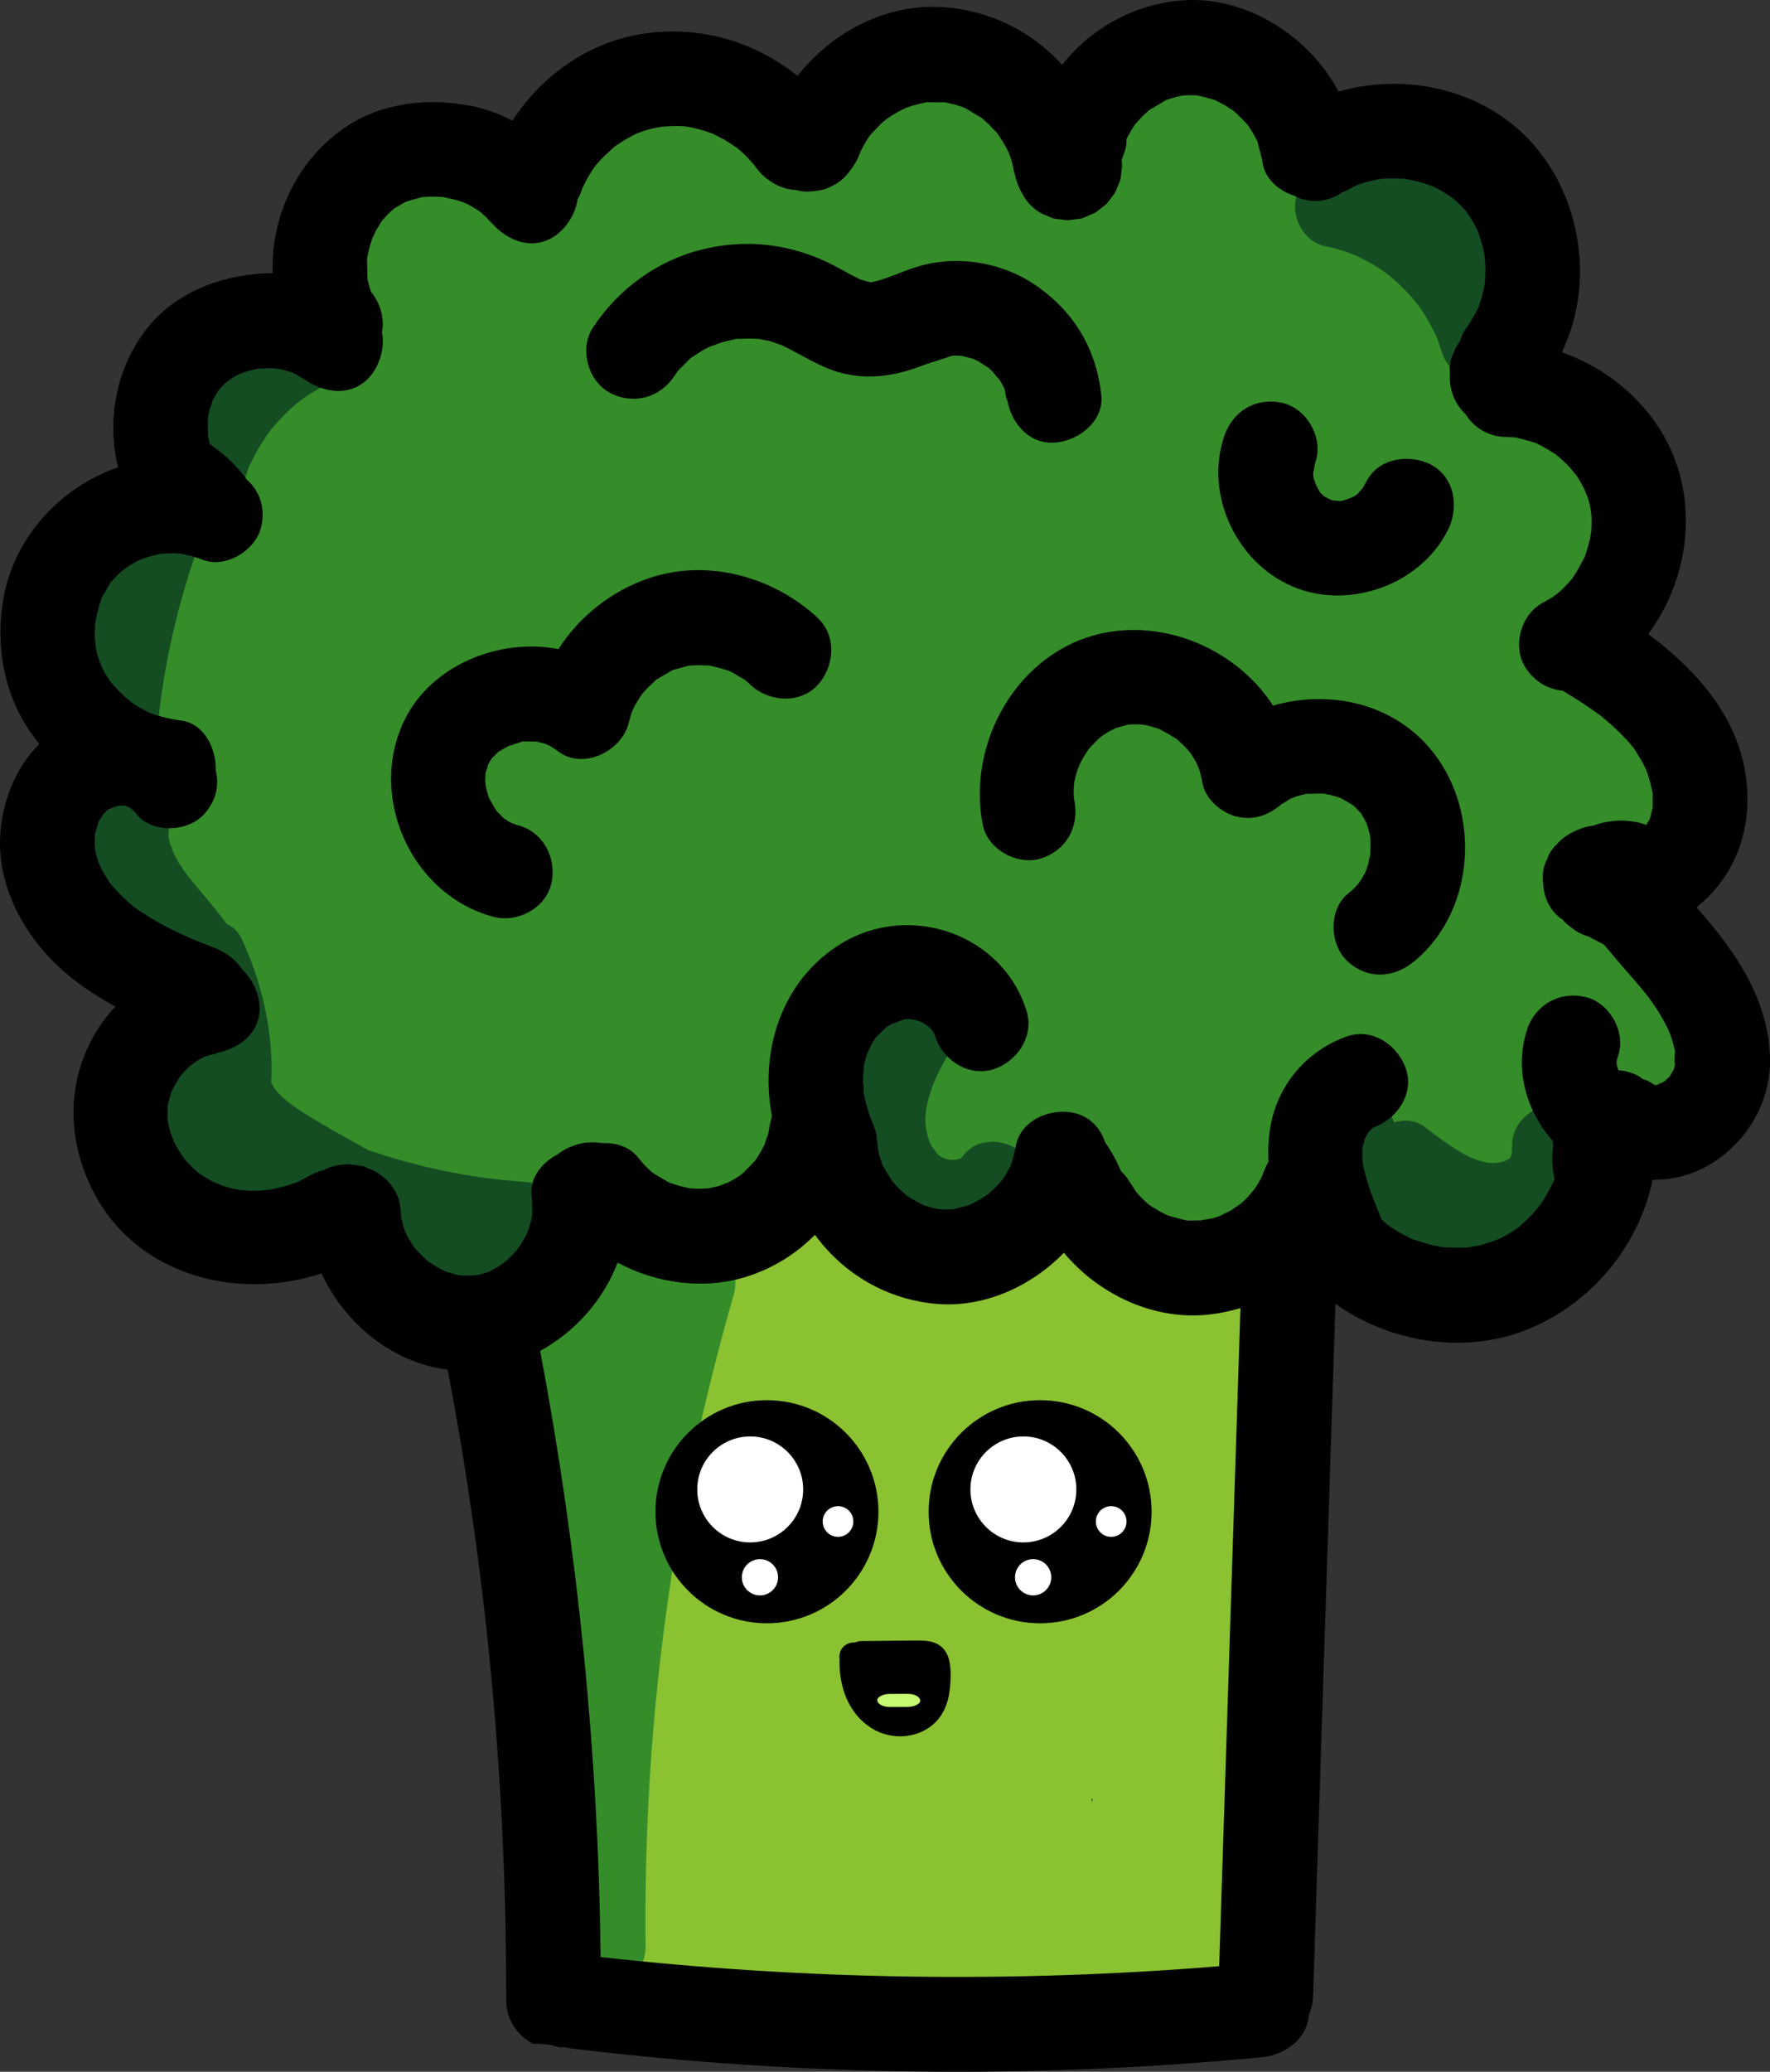 <?xml version="1.0" encoding="UTF-8"?>
<svg id="Layer_2" data-name="Layer 2" xmlns="http://www.w3.org/2000/svg" viewBox="0 0 634.99 742.86">
  <rect x="0" y="0" width="634.99" height="742.86" fill="#333333" stroke="none"/>
  <defs>
    <style>
      .cls-1 {
        fill: #c6fa72;
      }

      .cls-1, .cls-2, .cls-3, .cls-4, .cls-5 {
        stroke-width: 0px;
      }

      .cls-2 {
        fill: #358d29;
      }

      .cls-6 {
        stroke: #000;
      }

      .cls-6, .cls-3 {
        fill: #000;
      }

      .cls-6, .cls-7 {
        stroke-miterlimit: 10;
      }

      .cls-4 {
        fill: #8bc231;
      }

      .cls-5 {
        fill: #144d22;
      }

      .cls-7 {
        fill: #fff;
        stroke: #fff;
      }
    </style>
  </defs>
  <g id="Layer_3" data-name="Layer 3">
    <path class="cls-4" d="M456.27,532.57c.7-14.96-.67-30.02-6.76-43.78,1.8-2.74,2.93-5.69,2.93-9.26,0-4.17-1.85-9.15-4.98-12.02-4.95-4.54-13.31-6.46-19.59-3.45-12.35-7.62-27.48-11.09-42.39-12.65l-.95-3.65c-.75-2.86-4.95-3.49-6.4-.84-.66,1.21-1.32,2.42-1.98,3.63-.02.03-.03.07-.04.1-1.09-.06-2.17-.12-3.24-.17-19.43-.85-38.92-1.71-58.41-2.36-6.01-1.83-12.36-2.62-18.82-2.81-.04-.57-.07-1.13-.11-1.7-.09-1.42-.81-2.63-2.15-3.2-1.18-.5-2.95-.35-3.82.72-.68.84-1.36,1.68-2.03,2.52-.41.51-.71,1.11-.87,1.74-6.15.26-12.3.89-18.25,1.52-.71.08-1.43.15-2.14.22-8.37.11-16.99.78-25.27,2.6-4.12.49-8.23,1.05-12.31,1.73-12.24,2.05-24.02,7.73-30.92,18.42-4.64,7.19-6.11,15.77-5.12,24.12-.86,4.01-1.17,8.17-.8,12.44.22,2.52.91,5,2,7.28-.06.73-.07,1.47,0,2.23,2.24,27.17,4.48,54.35,6.71,81.52,1.11,13.42,2.21,26.85,3.32,40.27.95,11.52,1.81,23.2,4.56,34.46.32,1.32.68,2.62,1.07,3.92-.74.85-1.39,1.79-1.93,2.85-.72,1.39-1.45,2.79-2.17,4.18-3.38,6.49-3.05,15.36,2.66,20.6,5.95,5.46,13.08,5.79,20.22,2.81,7.33,6.42,16.41,10.9,27.15,12.62,13.28,2.12,26.81,1.71,40.21,1.34,12.82-.36,25.64-1.14,38.41-2.33,23.98-2.23,47.84-5.82,71.42-10.75,10.1,3.4,20.77,5.13,31.39,5.11,8.89-.02,17.41-7.8,17-17-.3-6.75-4.2-12.76-10.02-15.47,2.8-32.66,5.6-65.33,8.4-97.99,1.41-16.48,3.29-32.99,4.06-49.52ZM391.93,646.1c-.15-.34-.31-.68-.48-1,.17-.07.33-.14.5-.21,0,.4-.01.81-.02,1.21Z"/>
    <path class="cls-2" d="M251.36,443.27c-6.7-1.53-13.47.7-17.62,5.65-5.28-3.59-12.28-4.5-18.07-.82-12.54,7.96-17.43,20.14-20.01,33.34-1.42.12-2.76.89-3.51,2.11-.66,1.06-.9,2.47-.55,3.68.22.75.57,1.35,1.08,1.94.23.26.52.47.8.69.25.2.49.37.75.52-.4,2.95-.74,5.92-1.09,8.87-2.52,21.35-5.04,42.7-7.57,64.05-1.05,8.86,8.57,17.38,17,17,.7-.03,1.37-.1,2.03-.19-5.05,38.99-7.4,78.33-6.99,117.62.09,8.89,7.75,17.41,17,17,9.13-.41,17.1-7.47,17-17-.84-80.35,9.45-156.3,31.62-233.54,2.45-8.54-2.99-18.89-11.87-20.91Z"/>
    <path class="cls-2" d="M615.2,356.15c-2.11-7.54-5.93-14.08-11.44-19.64-.75-.75-1.51-1.51-2.26-2.26-4.03-4.34-8.8-7.41-14.32-9.2-.56-.29-1.12-.56-1.68-.82l-.12-.86c5.96-5.71,10.41-13.06,12.54-20.77,3.97-14.42.33-33.17-11.44-43.3-9.89-8.51-20.5-15.86-31.43-22.75.04-.15.1-.29.14-.44.16-1.18.33-2.35.49-3.53,1.82-1.12,3.54-2.41,5.16-3.89,4.84-3.14,8.66-7.3,11.46-12.49,3.25-5.11,5.01-10.62,5.28-16.55,1.32-5.91,1.06-11.83-.79-17.74-1.5-3.54-2.99-7.09-4.49-10.63-3.96-6.69-9.28-12.01-15.96-15.96-3.54-1.5-7.09-2.99-10.63-4.49-5.34-1.43-10.68-1.87-16.02-1.37.62-2.6,1.25-5.19,1.82-7.78,1.99-8.95,3.88-17.92,6.62-26.68,6.94-22.22-8.2-49.53-31.08-54.74-13.71-3.12-27.07-.36-37.43,6.95-.85-2.72-1.71-5.44-2.56-8.15-5.67-18.05-23.03-33.56-42.91-32.67-7.9.35-15.47,2.38-22.46,6.08-8.45,4.47-13.79,11.94-17.7,20.18.42-1.01.85-2.01,1.27-3.02-.76,1.79-1.62,3.5-2.58,5.16-.13.13-.25.27-.38.4-.51.31-1.03.62-1.55.92-.65.19-1.29.38-1.94.55-.19,0-.37.01-.56.01-4.78-2.71-9.28-5.91-13.86-8.97-8.5-5.67-17.83-10.57-27.71-13.32-17.2-4.8-33.65-2.19-49.57,5.09-5.62,2.57-10.6,6.25-15.41,10.15-.09-.03-.19-.06-.28-.09-7.13-2.22-13.7-3.14-21.32-3.99-16.91-1.9-35,4.11-47.33,15.89-5.77,5.51-10.23,12.26-13.22,19.62-2.8-2.94-5.97-5.51-9.42-7.53-9.54-5.58-23.6-7.95-34.29-4.49-22.71,7.35-38,30.78-31.08,54.74.09.32.17.64.26.97,0,.08,0,.16,0,.24-.02.06-.03.12-.05.18-.11.03-.21.06-.32.09-1.56,0-3.13-.06-4.72-.21-13.61-1.29-27.06,7.32-34.95,17.54-8.69,11.25-11.56,24.88-7.97,38.79l2.52,9.74c-2.67.26-5.32.73-7.95,1.47-12.19,3.41-21.75,12.32-25.71,24.36-6.89,20.9,4.91,39.38,18.96,53.76.35,1.07.72,2.13,1.1,3.18-.92.34-1.84.76-2.72,1.3-.5.3-.99.62-1.47.95-3.3-.29-6.73.38-9.96,2.13-10.52,5.72-16.78,17.74-15.18,29.59,1.29,9.59,7.01,17.62,15.19,22.16,7.57,9.93,19.98,16.27,32.6,15.17,2.62-.23,5.18-.98,7.49-2.15,1.55,3.01,3.46,5.94,5.64,8.61-2.98,1.82-5.76,3.98-8.32,6.53-2.59,2.31-5.18,4.62-7.77,6.93-4.34,4.03-7.41,8.8-9.2,14.32-2.79,5.3-4.06,11.02-3.83,17.14-.23,6.13,1.05,11.84,3.83,17.14,1.79,5.52,4.86,10.29,9.2,14.32l9.01,6.96c6.94,4.03,14.43,6.05,22.46,6.08,3.94-.53,7.89-1.06,11.83-1.59,3.21-.9,6.22-2.13,9.07-3.64,2.1,3.72,4.61,7.09,7.26,9.74,7.72,7.72,20.38,13.53,31.47,13.03,11.51-.52,23.45-4.3,31.47-13.03,7.52-8.19,11.33-17.22,12.68-27.97.13.02.26.03.39.05.85,0,1.69-.04,2.53-.09,5.49,5.42,12.45,9.79,19.43,11.38,23.85,5.43,47.72-7.17,54.74-31.08.47-1.6.86-3.21,1.18-4.81.41.75.83,1.51,1.27,2.25,1.85,3.12,4.15,6.04,6.78,8.67.26,2.01.68,3.96,1.27,5.81,3.48,10.77,10.16,21.16,20.45,26.59.39.21.79.4,1.19.6,6.11,4.42,12.88,7.21,20.68,8.26,9.49,1.27,20.09.06,28.37-5.28,5.34-3.44,10.63-8.03,14.56-13.44.96.34,1.93.65,2.93.93,11.15,4.3,22.29,8.61,33.44,12.91,10.14,3.92,25.27.79,34.29-4.49,5.7-3.33,11.23-8.65,15.2-14.72.18,1.35.36,2.71.55,4.06,2.11,7.54,5.93,14.08,11.44,19.64,6.34,6.07,13.69,10.75,22.25,13.05,8.51,2.28,13.04,2.13,20.83,1.08,7.68-1.03,11.99-1.85,19.49-6.24,8.19-4.79,12.99-10.31,18.16-18.1,3.25-5.11,5.01-10.62,5.28-16.55.47-2.1.72-4.19.78-6.29,2.63.52,5.34.75,8.13.64,6.13.23,11.84-1.05,17.14-3.83,5.52-1.79,10.29-4.86,14.32-9.2,2.32-3,4.64-6,6.96-9.01,4.03-6.94,6.05-14.43,6.08-22.46l-1.59-11.83ZM236.11,227.2c-6.53,4.58-13.4,8.59-20.6,12.01-4.88,1.8-9.85,3.32-14.89,4.56.31-.27.62-.54.93-.8,7.18-5.18,14.63-9.99,21.99-14.9,8.26-5.52,16.48-11.1,25.35-15.55.96-.33,1.93-.65,2.9-.95-4.8,5.63-10.04,10.84-15.68,15.62Z"/>
    <path class="cls-5" d="M366.73,413.6c-5.2-5.2-15.41-6-20.51,0-.42.54-.89,1.05-1.38,1.53-.14.09-.3.19-.49.31,0,0-.01,0-.02.01-.09,0-.49.12-1.22.37-.09.02-.16.03-.25.05-.56.03-1.11.04-1.67.02-.23-.01-.4-.02-.51-.02-.49-.11-.97-.23-1.45-.37-.2-.04-.36-.07-.5-.09.19,0,.12-.11-.86-.47-.48-.32-.8-.52-.97-.62-.35-.33-.7-.67-1.03-1.02.55.51-1.39-1.95-1.54-2.17-.53-1.1-.75-1.49-.68-1.21-.17-.46-.34-.91-.48-1.38-1.77-5.63-1.51-9.74.32-15.94,2.01-6.81,5.71-13,9.83-19.62,4.14-6.65,1.42-15.96-5.2-19.84-6.94-4.06-15.69-1.47-19.84,5.2-12.44,20-21.45,44.37-9.34,66.79,10.89,20.16,41.78,27.85,57.8,8.99,5.07-5.96,5.85-14.65,0-20.51Z"/>
    <path class="cls-5" d="M204.68,428.21c-3.76-3.76-8.44-4.75-12.91-3.76-1.25-.38-2.56-.63-3.91-.72-18.97-1.24-37.63-5.17-55.89-11.39-8.75-5.01-17.82-9.72-26.15-15.38-2.35-1.59-5.43-4.2-6.8-6.01-.64-.84-1.17-1.79-1.7-2.71,0-.09.02-.18.02-.27.75-17.9-3.19-35.12-10.62-51.34-1.14-2.49-3.15-4.31-5.54-5.48-3.41-4.75-7.26-9.22-11.05-13.72-2.92-3.46-5.79-7.08-8.12-12.14.26.47-.97-2.76-.97-2.75-.23-.79-.44-1.61-.6-2.42.1.19.05-1.28,0-2.2.16-.25.63-2.65.7-2.88,2.39-7.45-2.8-15.82-10.13-17.84-.08-.02-.16-.03-.24-.05,3.1-2.69,5.01-6.73,5.34-11.14,1.81-24.64,7.34-49.2,15.95-72.75.6-1.65.76-3.36.6-5.03,6.13-.26,12.19-4.37,13.6-10.59.6-2.64,1.3-5.24,2.19-7.8.33-.94.67-1.89,1.04-2.81.06-.04,1.24-2.54,1.24-2.54,1.11-2.19,2.34-4.33,3.67-6.39.7-1.09,1.44-2.15,2.2-3.2.24-.3.97-1.25,1.24-1.56,7.18-8.48,13.04-12.77,23.48-17.3,7.19-3.12,8.82-13.66,5.2-19.84-4.34-7.42-12.62-8.33-19.84-5.2-24.14,10.47-42.57,33.37-48.38,58.95-.38,1.66-.46,3.34-.31,4.98-6.37.04-11.65,4.49-13.89,10.64-9.46,25.9-14.97,52.97-16.99,80.46-.48,6.59,4.88,12.35,11.02,14.01-2.25,1.85-4.01,4.37-4.95,7.31-4.52,14.08.4,29.09,8.68,40.75,3.99,5.61,8.59,10.71,12.96,16.01,2.27,2.75,6.48,8.77,7.31,11.73,1.34,4.76,1.1,9.81.25,14.96-5.51,1.75-10.16,6.45-10.42,13.45-.51,13.78,3.49,26.84,10.84,38.13,1.6,2.86,3.59,5.54,5.99,7.97,5.08,5.15,13.56,5.48,19.17,1.16,7.33,3.66,15.35,6.12,23.72,7.15,2.12.26,4.15-.18,5.99-1.08.07.04.14.08.2.12.84.48,1.68.87,2.51,1.17.52.24,1.04.46,1.59.66,3.01,1.06,6.04,2.05,9.09,2.98-.35,5.39,2.09,11.04,7.05,13.58,22.08,11.28,47.42,8.09,66.55-7.36,6.1-4.92,5.12-15.38,0-20.51Z"/>
    <path class="cls-5" d="M505.29,48.35c-7.1-3.5-15.56-1.9-19.84,5.2-.79,1.31-1.57,2.62-2.36,3.92-.5.84-.9,1.71-1.21,2.61-7.32-1.11-14.75,2.81-16.8,10.3-1.99,7.24,2.44,16.17,10.13,17.84,2.85.62,5.65,1.36,8.41,2.33.04.01,2.72,1.1,2.59,1.01,1.1.51,2.18,1.04,3.25,1.61,5.72,3.03,7.96,4.63,11.87,8.22,1.97,1.81,3.83,3.72,5.58,5.73,0,.01,1.92,2.44,1.74,2.13.73,1.01,1.43,2.03,2.1,3.07,1.58,2.46,2.92,5.02,4.24,7.62.13.29.27.58.4.87.04.1.08.2.13.34.6,1.59,1.14,3.2,1.63,4.82,2.1,6.86,8.72,11.47,15.91,10.39,7.67-1.15,11.68-6.86,12.57-14.24,3.57-29.57-13.74-60.65-40.35-73.77Z"/>
    <path class="cls-5" d="M556.93,396.43c-7.73,0-14.67,6.64-14.5,14.5.03,1.3-.07,2.57-.31,3.82-.21.22-.42.45-.65.66-.14.09-.29.19-.47.31-.47.24-.79.41-.99.52-.65.21-1.31.4-1.98.56-.25.05-.45.09-.63.12-.85.05-1.71.07-2.56.05-.79-.06-1.23-.09-1.37-.08-.6-.12-1.2-.26-1.79-.42-3.48-.92-6.13-2.33-9.94-4.74-3.75-2.37-7.27-5.08-10.79-7.77-3.09-2.37-7.12-2.62-10.84-1.51-1.38-4.35-4.48-7.99-9.51-9.13-6.94-1.58-16.58,2.11-17.84,10.13-1.59,10.17.51,19.12,7.13,27.1,3.63,4.38,8.36,7.46,13.59,9.23,9.97,11.99,25.52,18.54,41.81,15.87,20.92-3.43,36.57-23.83,36.13-44.69-.17-7.83-6.55-14.5-14.5-14.5Z"/>
    <circle class="cls-6" cx="275.14" cy="542.05" r="39.5"/>
    <circle class="cls-7" cx="269.14" cy="534.05" r="18.5"/>
    <circle class="cls-7" cx="272.64" cy="565.55" r="6"/>
    <circle class="cls-7" cx="300.64" cy="545.55" r="5"/>
    <circle class="cls-6" cx="373.14" cy="542.05" r="39.5"/>
    <circle class="cls-7" cx="367.14" cy="534.05" r="18.5"/>
    <circle class="cls-7" cx="370.64" cy="565.55" r="6"/>
    <circle class="cls-7" cx="398.64" cy="545.55" r="5"/>
    <path class="cls-3" d="M339.39,592.49c-2.51-4.21-6.89-4.31-11.24-4.26-6.31.06-12.63.13-18.94.19-.95,0-1.79.2-2.5.53-.12-.01-.25-.02-.37-.02-1.42-.02-2.7.53-3.73,1.48-.99.93-1.5,2.4-1.47,3.73,0,.27.04.55.09.83-.03.24-.06.48-.06.73-.05,9.37,3.23,18.73,11.46,23.93,7.36,4.65,17.56,3.85,23.53-2.7,2.88-3.16,4.16-7.24,4.6-11.42.4-3.84.71-9.57-1.35-13.02Z"/>
    <path class="cls-1" d="M325.67,607.35c-2.16,0-4.32.01-6.48.02-2.33,0-4.57,1.07-4.46,2.34.11,1.26,1.96,2.35,4.46,2.34,2.16,0,4.32-.01,6.48-.02,2.33,0,4.57-1.07,4.46-2.34-.11-1.26-1.96-2.35-4.46-2.34Z"/>
  </g>
  <g id="Layer_1-2" data-name="Layer 1">
    <g>
      <path class="cls-3" d="M46.88,289.63s.07.08.11.13c.02,0,.03.01.05.02-.04-.04-.08-.09-.12-.13-.01,0-.02,0-.03-.01Z"/>
      <g>
        <path class="cls-3" d="M76.34,162.56s-.02-.03-.03-.05c0,0,0,0,0,0,0,.02.02.03.03.05Z"/>
        <path class="cls-3" d="M86.49,133.86c1.62-.48.87-.32,0,0h0Z"/>
        <path class="cls-3" d="M78.85,139.45c.7-.72.43-.48,0,0h0Z"/>
        <g>
          <path class="cls-3" d="M213.86,59.05c.26-.29.4-.46.46-.53-.13.15-.27.31-.41.46-.02.02-.04.05-.06.07Z"/>
          <g>
            <g>
              <path class="cls-3" d="M359.58,422.96s-.05.08-.08.12c0,0,0,0,0,0,.02-.04.05-.08.07-.11Z"/>
              <path class="cls-3" d="M362.71,417.58c-.07.12-.12.23-.18.34.06-.1.11-.21.17-.31,0,0,0-.02,0-.03Z"/>
              <path class="cls-3" d="M324.95,428.43s-.01-.01-.02-.02c0,0,.01.01.02.02,0,0,0,0,0,0Z"/>
              <path class="cls-3" d="M330.55,431.75c-1.42-.84-.81-.43,0,0h0Z"/>
              <g>
                <path class="cls-3" d="M488.76,411.74s0,.02,0,.03c.03-.1.05-.2.07-.29-.02.09-.04.18-.07.26Z"/>
                <path class="cls-3" d="M634.93,377.79c-.87-16.67-8.85-30.98-18.99-43.78-2.35-2.96-4.81-5.83-7.29-8.67,11.49-9.21,17.96-22.59,18.24-37.61.49-26.24-15.86-45.69-35.6-60.38,11.45-15.36,16.23-35.59,11.99-54.62-4.88-21.92-22.22-39.17-42.98-46.43,11.85-24.34,7.2-55.63-11.17-75.59-17.24-18.73-44.97-24.84-68.92-17.86C469.66,12.81,446.89-1.5,424.31.13c-17.48,1.26-32.95,10.09-43.29,23.13-10.01-11.09-23.82-18.61-39.9-20.46-21.55-2.47-42.06,7.97-55.04,24.44-15.36-12.43-35.16-18.25-55.55-15.1-19.54,3.01-36.16,15-46.73,31.14-4.81-2.57-10.03-4.45-15.62-5.46-14.77-2.69-30.64-1.06-43.48,7.29-17.96,11.68-27.57,32.32-26.88,52.88-1.82-.04-3.67.02-5.52.19-14.32,1.29-28.65,6.84-38.23,17.99-12.11,14.11-16.06,33.78-11.72,51.39-20.32,7.02-37.05,24.56-41.04,46.65-3.18,17.6.16,35.84,11.05,50.27.58.77,1.18,1.52,1.79,2.27C5.25,275.47.44,288.24.03,300.71c-.57,17.15,8.17,33.62,20.32,45.26,6.34,6.07,13.49,10.86,21.07,14.93-3.14,3.31-5.91,7.07-8.21,11.29-9.3,17.02-8.78,36.27-.5,53.54,15,31.29,51.83,41.05,82.64,30.87,8.36,18,25.38,32.02,45.25,34.51,14.17,74.43,21.13,149.35,20.98,226.35-.01,6.38,4.04,12.55,9.71,15.39.56-.03,1.11-.04,1.64-.04,2.66,0,5.39.5,8.07,1.37.37-.07.74-.12,1.11-.21,1.01.25,2.04.44,3.12.57,82.06,9.91,165.06,10.96,247.35,3.12,8.29-.79,16.39-6.46,16.98-15.26.9-2.04,1.43-4.3,1.51-6.73l6.45-199.7c.52-16.16,1.04-32.32,1.57-48.48,19.37,13.84,45.96,18.18,68.19,9.48,23.21-9.09,40.62-29.88,45.62-53.97,7.81.17,15.73-2.19,22.27-6.55,12.92-8.62,20.61-23.04,19.79-38.68ZM438.87,659.05c-.5,15.32-.99,30.64-1.49,45.96-73.88,6.05-148.24,4.94-221.91-3.29-.81-72.9-8.16-145.7-21.68-217.34,12.58-6.92,22.74-18.31,27.77-31.67,14.08,7.63,31.37,9.83,46.44,5.01,9.53-3.05,17.75-8.26,24.37-14.97,10.11,13.91,25.93,23.42,44.09,24.8,16.7,1.28,33.44-6.25,45.22-18.37,12.57,15.1,32.57,24.44,52.28,22.14,3.81-.44,7.5-1.22,11.05-2.28-2.05,63.33-4.09,126.67-6.14,190ZM600.97,381.35c-.16.71-.34,1.4-.49,2.11-.01.05-.02.09-.03.13-.48.64-.89,1.45-1.29,2.19-.1.1-.2.2-.32.32-.56.53-1.13,1.06-1.69,1.59-.07.03-.13.07-.21.11-.05.02-.25.15-.51.32-.13-.03-1.69.74-2.12.91-.07.03-.11.05-.17.07-.16,0-.29.02-.39.02-.34-.2-.67-.41-.99-.64-1.09-.71-2.27-1.25-3.5-1.62-.34-.26-.68-.53-1.02-.79-2.37-1.38-4.91-2.13-7.62-2.29-.06-.29-.34-1.09-.63-1.97,0-.02,0-.04-.01-.06-.02-.46-.02-.92,0-1.38.17-.67.36-1.33.59-1.99,2.74-8.46-3.19-18.94-11.87-20.91-9.32-2.12-17.98,2.81-20.91,11.87-4.59,14.18-.14,29.1,9.22,39.7.02.63.08,1.25.19,1.86-.55,3.88-.4,7.85.52,11.78-.15.41-.31.8-.44,1.09-1.08,2.19-2.21,4.34-3.52,6.41-.65,1.03-1.37,2.01-2.05,3.02,1.99-2.97-.64.69-1,1.1-1.62,1.82-3.39,3.46-5.18,5.11-.25.23-.44.41-.59.56-.16.1-.34.22-.56.36-1.01.67-2.01,1.35-3.05,1.97-1.04.62-2.1,1.22-3.18,1.77-.73.37-4.64,1.59-1.25.62-2.29.65-4.49,1.5-6.83,2.02-.53.12-3.54.51-2.61.46-.68.06-1.36.12-2.04.16-2.63.13-5.22.01-7.84-.15-.13,0-.23-.01-.33-.02-.04,0-.06-.02-.1-.03-1.15-.28-2.34-.44-3.5-.72-2.57-.61-5-1.5-7.5-2.32-.02,0-.03,0-.04-.01-.13-.07-.29-.16-.48-.26-1.27-.67-2.53-1.29-3.77-2.01-1.03-.6-2.03-1.23-3.01-1.9-.48-.33-.94-.67-1.22-.89-.7-.61-1.38-1.23-2.05-1.86-.23-.69-.48-1.37-.78-2.05-.14-.32-.48-1.12-.6-1.41-.38-.93-.77-1.86-1.13-2.8-.98-2.5-1.88-5.03-2.65-7.6-.34-1.14-.65-2.28-.92-3.43-.04-.17-.3-1.34-.46-1.99-.05-.58-.23-1.99-.24-2.21-.07-1.32-.04-2.62,0-3.94-.02.07-.04.14-.06.21.02-.07.04-.16.06-.23,0-.03,0-.06,0-.09.05-1.76.29-1.2.07-.17.21-.74.37-1.52.54-2.26.09-.4.16-.68.21-.86.26-.53.53-1.05.82-1.55.2-.35.42-.7.64-1.04-.21.41.71-.64,1.2-1.21.77-.28,3.74-1.4.28-.23,8.4-2.85,14.82-11.82,11.87-20.91-2.7-8.35-11.9-14.93-20.91-11.87-14.55,4.94-25.32,17.51-27.82,32.8-.68,4.19-.85,8.26-.62,12.25-.7,1.17-1.31,2.44-1.79,3.81-.15.41-.26.71-.34.94-.25.52-.5,1.05-.78,1.57-.69,1.28-1.46,2.5-2.28,3.7.04-.17-1.83,2.17-2.26,2.62-.9.92-1.84,1.79-2.81,2.63.59-.6-2.75,1.89-3.31,2.22-.59.35-4.55,2.13-3.47,1.8-.98.35-1.97.68-2.97.96-.72.2-4.36.67-4,.75-1.46.05-2.92.06-4.4.06-.33,0-.59,0-.8.01-.15-.04-.32-.08-.53-.12-1.93-.43-3.79-1.01-5.7-1.5-.51-.19-.87-.32-1.1-.4-.54-.26-1.09-.51-1.62-.79-1.31-.69-2.52-1.53-3.81-2.25-.44-.32-.75-.53-.95-.67-.47-.4-.95-.79-1.4-1.22-1.15-1.07-2.23-2.21-3.26-3.4.28.17-1.96-3.03-2.25-3.53-.81-1.41-1.86-2.66-3.05-3.75-1.6-3.77-3.42-7.12-5.7-10.36-1.67-5.06-5.37-9.28-11.16-10.6-8.29-1.89-19.25,2.51-20.91,11.87-.41,2.29-.98,4.47-1.7,6.67.03-.06.07-.12.1-.18-.04.07-.07.14-.11.21,0,0,0,.01,0,.02-.5,1.52-.58,1.16-.16.29-.46.84-.87,1.71-1.35,2.53-.51.86-1.06,1.69-1.61,2.52.72-1.09.55-.68-.07.11-.06.1-.13.19-.19.28.07-.1.13-.19.18-.28-.16.2-.34.42-.54.65-1.39,1.57-2.9,3-4.45,4.4-.09.08-.15.14-.23.21-.06.03-.12.06-.2.1-1.01.55-1.94,1.28-2.94,1.86-1,.58-2.07,1.04-3.08,1.62-.01,0-.02.01-.03.02-.13.04-.24.07-.39.12-1.97.61-3.96,1.05-5.95,1.56-.11,0-.21,0-.35-.01-1.16-.03-2.31.07-3.47.02-.14,0-.59-.04-1.03-.08-.71-.14-1.76-.32-2-.38-1.12-.28-2.22-.61-3.32-.98-.27-.09-.63-.27-.96-.44.16.09.33.2.54.32-1.79-1.07-3.67-1.94-5.41-3.11-.27-.18-.52-.36-.73-.53.09.08.18.16.28.25-.1-.09-.19-.17-.29-.26-.78-.6-1.04-.92-.02-.02-.76-.68-1.53-1.36-2.26-2.08-.83-.82-1.6-1.68-2.39-2.53-.05-.06-.09-.1-.14-.15-1.19-1.85-2.29-3.7-3.4-5.61-.07-.12-.12-.21-.18-.3,0-.03-.01-.05-.02-.08-.3-1.11-.75-2.18-1.05-3.3-.24-.89-.42-1.8-.62-2.7,0,0,0,0,0,0,0-.23-.01-.55-.04-1-.05-.75-.15-1.5-.29-2.24-.05-1.42-.34-2.85-.93-4.27-1.69-4.06-3.06-8.25-3.82-12.59.26,1.21-.24-4.02-.24-4.63,0-.67.61-5.85.28-4.56.37-1.77.85-3.49,1.41-5.2-.54,1.76,1.29-2.61,1.7-3.29.37-.61.77-1.19,1.17-1.77.14-.17.31-.37.53-.63.43-.41,3.59-3.25,2.88-2.86,1.28-.86,2.62-1.6,3.97-2.35-3.32,1.83,1.77-.43,2.68-.73.14-.03.25-.05.38-.07.66-.03,1.33-.05,1.99-.03.28.02.5.04.69.05.49.11.97.23,1.45.36.47.13.93.27,1.4.43.2.1.45.23.79.4.69.38,1.35.79,2.01,1.22,0,0,0,0,0,0,.57.52,1.1,1.07,1.62,1.64.26.41.5.82.73,1.24.06.2.14.43.24.74,2.62,8.49,11.99,14.76,20.91,11.87,8.55-2.77,14.68-11.81,11.87-20.91-8.55-27.73-42.02-39.07-66.45-24.18-21.35,13.02-29.38,38.37-24.9,61.81-.32,1.21-.56,2.47-.69,3.78.42-4.3-.36,1.61-.59,2.49-.16.62-1.52,4.16-1.27,3.84-.64,1.3-1.32,2.58-2.08,3.82-.45.73-.93,1.44-1.42,2.15-.05.06-.08.1-.13.16-1.3,1.39-2.67,2.7-3.99,4.08-.39.33-.67.56-.84.72-.45.32-.9.64-1.37.94-1.2.77-2.45,1.45-3.72,2.1.29-.22-2.55.96-3.21,1.15-.63.18-3.34.66-3.39.75-1.35.1-2.7.16-4.05.13-.89-.02-1.77-.07-2.66-.14-1.83-.41-3.64-.79-5.43-1.37-.62-.2-1.23-.43-1.84-.65-.19-.09-.41-.19-.7-.33-1.64-.96-3.28-1.9-4.91-2.88-.12-.09-.22-.16-.33-.23-.6-.51-1.19-1.03-1.76-1.58-1.38-1.32-2.62-2.75-3.82-4.23-2.91-3.6-7.71-5.14-12.47-4.93-3.02-.49-6.1-.38-8.83.37-2.88.8-5.44,2.11-7.65,3.83-5.47,2.88-9.75,8.28-9.06,14.76.25,2.32.26,4.57.19,6.9,0,.13,0,.24,0,.35-.05.16-.1.35-.16.57-.23.89-.42,1.78-.67,2.67-.26.91-.57,1.8-.9,2.69-.1.18-.4.79-.8,1.53-.55,1.02-1.13,2.01-1.76,2.98-.14.22-.93,1.26-1.34,1.83-.46.52-1.01,1.13-1.14,1.27-.79.84-1.63,1.64-2.48,2.42-.43.38-.82.7-1.08.9-.7.47-1.4.94-2.12,1.38-.99.59-2,1.12-3.02,1.65-.12.06-.22.12-.32.17-.19.04-.42.1-.71.18-.89.24-1.75.53-2.65.75-1.28.31-4.55.18-.94.28-1.94-.05-3.84.05-5.78-.04-.3-.06-.76-.16-1.34-.3-1.12-.27-2.19-.67-3.3-.95-.17-.04-.3-.08-.43-.1-1-.55-2.05-1.01-3.05-1.58-.99-.57-1.93-1.31-2.93-1.85-.09-.05-.15-.08-.22-.11-.07-.06-.12-.11-.2-.18-1.73-1.56-3.35-3.16-4.9-4.9-.12-.13-.2-.22-.29-.32-.09-.18-.21-.38-.37-.66-.58-.99-1.22-1.95-1.77-2.96-.26-.48-.89-1.89-.93-1.9-.19-.54-.37-1.09-.53-1.64-.33-1.1-.55-2.22-.83-3.34,0-.02,0-.03-.01-.05,0-.17,0-.42-.03-.73,0-.14.01-.28,0-.43-.2-1.51-.4-3.01-.61-4.52-.81-2.88-2.27-5.38-4.37-7.5-.09-.11-.19-.21-.29-.3-.8-.77-2.74-2.27-3.69-2.84-.72-.43-1.51-.67-2.3-1.01-.56-.24-1.62-.77-2.42-1-.14-.04-.27-.06-.41-.09-1.51-.2-3.01-.4-4.52-.61-.1-.02-.21-.02-.32-.02-.14,0-.28,0-.42.02-1.28.06-3.6.35-4.84.65-.14.03-.27.07-.41.11-1.02.31-2.44.92-3.57,1.46-1.48.37-2.94.93-4.36,1.73-1.4.79-2.81,1.54-4.25,2.25-.32.15-.57.28-.77.39-.26.07-.61.17-1.12.33-2.73.86-5.44,1.61-8.24,2.16-.14-.01-2.29.28-2.95.32-1.33.07-2.67.09-4,.07-.32,0-2.07-.1-3.06-.14-.75-.13-2.44-.37-2.71-.43-1.56-.34-3.1-.75-4.61-1.24-.44-.14-4.62-2.11-1.87-.64-2.26-1.21-4.49-2.42-6.59-3.89-.09-.14-1.47-1.32-1.99-1.82-.88-.85-1.73-1.74-2.55-2.66-.27-.3-.53-.62-.79-.93-.05-.08-.11-.16-.18-.26-.7-1.28-1.61-2.46-2.33-3.74-.36-.64-.7-1.3-1.03-1.96.16.24-.83-2.08-1.01-2.69-.43-1.4-.75-2.8-1.07-4.23-.05-.21-.09-.38-.13-.53,0-.19,0-.43,0-.72,0-1.46.03-2.93.02-4.39,0-.17,0-.31,0-.44.05-.15.11-.33.18-.54.34-1.1.56-2.25.91-3.35.13-.43.29-.85.44-1.28,1-1.73,1.91-3.47,3-5.14.28-.28,1.41-1.65,1.78-2.04.98-1,2.03-1.87,3.05-2.83-2.66,2.49.32-.13,1.03-.57.91-.56,1.86-1.06,2.81-1.55.29-.11.72-.27,1.23-.43.91-.28,5.86-1.22,1.56-.66,8.78-1.14,17.45-7,17-17-.21-4.6-2.55-9.76-6.22-13.19-2.15-3.39-5.57-6.05-9.86-7.73-6.82-2.67-8.84-3.36-15.4-6.63-2.62-1.31-5.21-2.7-7.72-4.22-1.51-.91-2.95-1.9-4.43-2.86-.46-.32-.91-.64-1.37-.96-2.08-1.75-4.1-3.55-5.97-5.52-.89-.94-1.7-1.94-2.56-2.9-.07-.07-.12-.13-.17-.18-.09-.16-.23-.39-.41-.69-.81-1.31-1.65-2.58-2.39-3.93-.11-.21-.72-1.53-1.06-2.23-.26-.77-.68-1.97-.74-2.18-.3-1.03-.53-2.05-.74-3.09-.03-.29-.08-.91-.1-1.66-.03-1.2.03-2.39.08-3.58,0-.15.01-.27.01-.39.07-.19.15-.43.24-.74.34-1.12.73-2.28,1-3.41,0-.02,0-.04.01-.06.07-.11.16-.25.25-.4.2-.32,1.31-1.93,1.46-2.28.5-.49,1-.96,1.41-1.5.04-.05.06-.08.08-.12.06-.03.1-.05.17-.08,1.22-.61,3.4-1.12,1.3-.66.79-.18,1.66-.4,2.29-.7.54,0,1.58-.12,2.48-.11.22.12.57.26,1.1.43.13.04.24.08.35.12,1.17.86,2,1.89.71.35-.16-.07-.36-.17-.6-.31.19.07.36.13.49.19-.09-.11-.18-.22-.29-.35.1.12.22.24.33.36.58.25.55.32.12.13.7.76,1.47,1.46,2.12,2.27,5.62,6.94,18.27,6.28,24.04,0,4.43-4.83,5.61-10.47,4.23-15.87.27-7.59-4.03-16.65-12.27-17.76-2.91-.39-5.77-.97-8.58-1.83-.75-.23-2.38-.84-2.52-.85-.96-.45-1.91-.93-2.84-1.43-1.28-.7-2.54-1.46-3.76-2.27-.44-.29-2.56-2.16-2.12-1.7-1.53-1.47-3.02-2.96-4.49-4.48.55.53-1.35-1.62-1.66-2.09-.8-1.22-1.54-2.48-2.22-3.77-.36-.68-1.67-4.61-.68-1.28-.42-1.41-.95-2.76-1.32-4.18-.38-1.42-.63-2.85-.91-4.29.77,3.86.05-.6.02-1.3-.06-1.46-.05-2.93.02-4.39.04-.83.92-4.99.04-1.3.69-2.88,1.33-5.65,2.26-8.47.08-.24.14-.43.18-.58.12-.17.26-.38.45-.69.76-1.22,1.51-2.52,2.2-3.78.18-.34.29-.57.37-.73.13-.13.28-.28.48-.49,1-1.07,1.97-2.16,3.04-3.17.5-.47,2.81-2.13,2.14-1.72.87-.57,1.75-1.14,2.66-1.65.92-.52,1.86-1,2.82-1.45.15,0,1.78-.6,2.53-.83,1.17-.35,2.35-.65,3.55-.9.44-.1.88-.17,1.32-.25,1.44,0,2.88-.17,4.32-.15.3,0,1.88.13,2.8.18.04,0,.08.02.12.03,1.03.32,2.08.55,3.14.7,1.48.41,2.92.91,4.35,1.46,8.32,3.21,19.01-3.53,20.91-11.87,1.56-6.86-.57-12.73-5.07-16.8-.39-.55-.8-1.11-1.24-1.67-3.39-4.28-7.57-8.04-12.13-11.16-.25-.97-.44-1.95-.67-2.92,0-.01,0-.02,0-.03,0-.03,0-.05,0-.09.04-2-.1-4.01-.04-6.02,0-.19,0-.34,0-.49.02-.09.05-.18.07-.29.21-.86.37-1.74.6-2.6.26-.99.85-2.16,1-3.17,0,0,0,0,0,0,.04-.07.08-.12.12-.2.57-.94,1.1-1.93,1.65-2.88.18-.32.54-.75.83-1.07-.18.18-.41.42-.72.74.63-.63,1.18-1.34,1.81-1.97.01-.01.43-.42.86-.85.41-.3,1.62-1.29,1.91-1.47.94-.59,1.92-1.1,2.88-1.65.24-.13.58-.27.91-.39-.2.06-.43.13-.71.21,1.07-.31,2.1-.74,3.17-1.04,1.08-.31,2.16-.54,3.25-.8.07-.02.12-.03.18-.04,1.99-.11,3.95-.24,5.96-.14.41.02,2.24.35,2.53.36.45.12.82.21.85.22.86.22,1.7.51,2.55.74.17.05.31.08.45.11.89.51,1.86.91,2.74,1.44.79.47,4.02,2.85.93.4,6.96,5.51,17.34,7.3,24.04,0,3.69-4.02,5.71-10.53,4.6-16.22.23-1.14.34-2.31.29-3.52-.19-4.15-1.73-8.01-4.24-11-.12-.34-.24-.68-.34-1.03-.32-1.05-.51-2.13-.82-3.18-.04-.14-.07-.24-.11-.34-.05-2.31-.11-4.61-.13-6.92,0-.15,0-.27,0-.39.22-.97.36-1.96.59-2.92.39-1.62.89-3.2,1.44-4.77-.26.79.82-1.73,1.1-2.24.53-.96,1.12-1.89,1.69-2.82.22-.36.41-.65.57-.88.54-.63,1.09-1.25,1.66-1.84.76-.79,1.57-1.52,2.37-2.27.1-.09.17-.16.25-.24.15-.08.31-.17.52-.29.95-.55,1.9-1.12,2.85-1.67.28-.16.53-.29.74-.4,1.88-.63,3.76-1.13,5.68-1.64.19-.05.34-.09.48-.13.07,0,.13,0,.21,0,1.1-.05,2.19-.13,3.29-.14,1.1,0,2.2.07,3.3.09.14,0,.26,0,.38,0,2.26.56,4.52.94,6.75,1.69.34.11,1.86.81,2.27.96.41.22.78.43.91.5,1.16.64,2.24,1.36,3.36,2.06.03.02.05.03.08.05.84.78,1.71,1.5,2.52,2.33.65.66,3.19,3.76.76.58,5.37,7.05,14.89,11.49,23.26,6.1,4.25-2.74,7.73-7.98,8.49-13.37.57-1.02,1.07-2.1,1.48-3.25.2-.56.32-.9.37-1.04.35-.75.72-1.49,1.11-2.22.91-1.71,1.92-3.36,3.02-4.96.23-.33.47-.65.69-.91-.08.09-.17.19-.27.3.11-.12.22-.25.33-.37.33-.4.54-.63.41-.46.39-.45.79-.9,1.19-1.34,1.5-1.6,3.19-2.98,4.75-4.51.03-.03.04-.04.06-.06,1-.64,1.95-1.36,2.97-1.99,1.65-1.03,3.36-1.92,5.1-2.8.09-.05.16-.08.24-.12,1.05-.35,2.08-.75,3.13-1.07,1.93-.59,3.88-.99,5.86-1.39.12,0,.24-.02.4-.02.99-.05,1.98-.11,2.98-.13,1.24-.02,2.48.02,3.72.09.16,0,.84.07,1.39.12.56.09,1.31.21,1.47.25,1.22.25,2.43.53,3.63.87,1.63.45,3.23.99,4.81,1.59-.67-.18,3.33,1.71,4.16,2.19.81.47,4.37,2.97,3.97,2.54,1.31,1.09,2.57,2.23,3.76,3.44.87.88,1.64,1.88,2.51,2.75.03.03.04.04.07.07.12.18.26.38.44.64,3.41,4.84,8.99,8.27,14.75,8.45,1.51.44,3.13.66,4.69.53,3.7-.3,5.85-.63,9.12-2.51,2.88-1.66,4.38-3.4,6.18-5.97.08-.11.15-.22.23-.33.04-.06.08-.11.12-.17.02-.03.04-.06.06-.09.97-1.42,1.79-3.01,2.42-4.75.08-.22.14-.39.19-.53.57-.98,1.02-2.03,1.6-3.01.47-.8.99-1.57,1.49-2.36.1-.16.18-.29.26-.41.01-.01.02-.02.03-.03,1.64-1.69,3.12-3.43,4.89-4.99.66-.59,3.24-2.19.39-.39.79-.5,1.53-1.07,2.32-1.57,1.69-1.07,3.46-2.01,5.27-2.87.31-.11.82-.3,1.4-.49,1.11-.36,2.22-.69,3.35-.97.9-.22,1.82-.4,2.73-.59.03,0,.06-.01.1-.02.06,0,.14,0,.22.01,2.18.08,4.37,0,6.56.07.02,0,.03.01.05.02,1.1.35,2.28.5,3.39.82,1.09.31,2.14.73,3.21,1.07.15.08.3.17.5.28,1.83,1.01,3.57,2.22,5.4,3.21.1.06.19.1.25.13.07.06.12.11.2.19.86.79,1.75,1.54,2.58,2.36.84.82,1.61,1.68,2.42,2.53.21.22.35.38.47.51,1.18,1.67,2.29,3.4,3.26,5.21.1.19.51,1.06.83,1.71.26.74.7,1.9.71,1.92.28.89.53,1.78.75,2.69.16.65.87,5.21.35.99.41,3.33,1.52,6.63,3.28,9.44.06.14.12.29.18.43,1.51,2.55,3.54,4.59,6.1,6.1.71.45,1.63.73,2.33,1.03.73.31,1.54.72,2.35.97.8.17,1.61.28,2.42.34.81.12,1.61.23,2.42.32.11,0,.22,0,.33,0,.81-.09,1.62-.19,2.43-.32.81-.08,1.62-.19,2.43-.33.11-.03.22-.06.33-.09.74-.28,1.47-.59,2.19-.92.74-.29,1.47-.6,2.19-.93.13-.07.25-.14.37-.22.62-.43,1.22-.89,1.79-1.38.62-.47,1.24-.95,1.86-1.44.11-.1.21-.2.31-.3.5-.57.96-1.16,1.39-1.78.48-.62.96-1.24,1.43-1.86.08-.12.15-.24.21-.36.33-.69.63-1.39.89-2.11.33-.72.63-1.45.92-2.19.24-.84.27-1.69.39-2.58.43-3.2.38-3.03-.13-6.29.1-.52.2-1,.24-1.15.28-1.13.62-2.24,1-3.34.1-.31.32-.73.51-1.09-.1.18-.22.37-.38.63,1.21-2,2.22-4.08,3.51-6.05.04-.05.06-.09.09-.14.89-.96,1.71-1.96,2.64-2.88.66-.66,1.37-1.28,2.05-1.92.16-.15.28-.27.4-.38,0,0,0,0,.01,0,1.97-1.22,4.05-2.35,6-3.58.08-.05.13-.08.18-.12.08-.02.16-.04.25-.07,1.11-.33,2.21-.73,3.33-1.02.75-.2,1.51-.35,2.27-.51.3-.03.84-.08,1.51-.1,1.17-.04,2.33.01,3.51.04.1,0,.18,0,.27,0,2.07.47,4.08.97,6.12,1.59.15.05.26.08.38.11.03.02.04.03.07.05,1,.59,2.09,1.05,3.1,1.63,1.01.58,1.94,1.33,2.96,1.88.09.05.15.08.22.11.08.07.15.14.24.22,1.76,1.58,3.39,3.2,4.97,4.95.02.02.03.04.06.06-.04-.07-.08-.12-.12-.19.04.07.09.13.13.2.94,1.06.72,1.06.16.25.65,1.03,1.36,2.02,1.97,3.09.46.81.88,1.64,1.31,2.47.04.08.07.14.11.21.01.07.02.14.04.24.54,2.53,1.39,4.89,1.79,7.48.84,5.55,5.73,9.85,11.24,11.62,2.28,1.2,4.88,1.9,7.71,1.9,3.38,0,6.7-1.14,9.51-3.04.77-.3,1.53-.65,2.28-1.07.97-.54,1.95-1.04,2.94-1.53.3-.12.73-.29,1.23-.46,2.1-.71,4.22-1.17,6.36-1.64.47-.08,1.28-.22,2.03-.26,1.16-.07,2.32-.1,3.48-.1,1.16,0,2.32.09,3.48.12.3,0,.54,0,.73,0,.09.02.18.04.28.06,2.28.45,4.54.94,6.77,1.64.94.29,1.86.62,2.78.96.22.11.82.38,1.51.74,1.97,1.02,3.84,2.18,5.67,3.43.25.2.69.55,1.15.97,1.03.93,2.02,1.91,2.97,2.94.52.57,1,1.15,1.16,1.34.59.85,1.16,1.7,1.69,2.59.61,1.01,1.18,2.05,1.71,3.1.24.47.44.92.57,1.23.77,2.2,1.47,4.41,1.98,6.7.15.66.28,1.33.4,2-.2-1,.19,2.11.21,2.64.11,2.38-.04,4.73-.14,7.11,0,.16-.01.31-.02.44-.05.17-.1.38-.17.67-.33,1.39-.6,2.76-.99,4.14-.32,1.13-.8,2.23-1.09,3.37-.02.08-.03.14-.05.2-.05.09-.1.18-.16.3-1.32,2.54-2.73,4.95-4.4,7.28-.95,1.33-1.6,2.81-1.98,4.37-1.01,1.23-1.78,2.61-2.28,4.14-1.06,2.03-1.55,4.21-1.46,6.55.02.16.04.32.06.48-.02.27-.03.54-.04.81,0,.02,0,.04,0,.05,0,.18-.02.36-.02.54v.38c0,.1,0,.19,0,.29,0,.16-.01.31,0,.47,0,.09.02.18.02.28.02.48.06.95.13,1.41,0,.03,0,.05.01.08.06.37.11.73.2,1.09.76,3.8,2.66,7.2,5.38,9.72,2.96,4.76,8.08,7.93,14.25,8.07,1.18.03,2.37.16,3.55.17,0,0,.01,0,.02,0,.11.03.23.06.37.09,2.32.55,4.56,1.16,6.82,1.91.19.06.35.12.5.16.17.1.39.22.66.36.84.45,1.68.87,2.51,1.34,1.24.71,2.42,1.49,3.62,2.27.15.09.26.17.37.25,1.66,1.44,3.29,2.9,4.79,4.52.3.32,2.13,2.67,1.74,2.04.28.41.58.81.85,1.22,1.12,1.73,2.08,3.53,2.99,5.36-.88-1.73.56,1.52.73,2.08.35,1.13.65,2.27.91,3.43.21.92.48,4.11.19.28.09,1.15.2,2.3.24,3.46.04,1.16.03,2.31-.01,3.47,0,.19-.06.88-.1,1.52-.13.73-.34,2.15-.35,2.22-.24,1.13-.53,2.26-.85,3.37-.32,1.12-.71,2.21-1.07,3.31-.04.13-.07.22-.1.32-.02.04-.04.06-.07.11-1.16,2.02-2.12,4.11-3.4,6.07-.44.68-.85,1.26-.97,1.45-.48.57-.98,1.14-1.48,1.69-.78.85-1.59,1.67-2.44,2.47-.14.13-.78.69-1.3,1.16-.58.41-1.59,1.17-1.8,1.31-1.17.75-2.39,1.43-3.61,2.09-7.85,4.21-10.95,15.74-6.1,23.26,3.16,4.9,8.05,7.77,13.3,8.22,3.27,1.97,6.5,3.99,9.65,6.15,1.15.79,2.29,1.6,3.42,2.42.29.21.46.33.57.4.18.15.38.32.62.52,2.13,1.77,4.22,3.6,6.19,5.55,1.77,1.75,3.47,3.59,5.03,5.53.13.16.21.25.27.32.09.17.22.4.42.75.66,1.13,1.4,2.21,2.05,3.35.51.9.98,1.81,1.43,2.73.16.37.54,1.21.75,1.8.85,2.46,1.42,4.94,1.94,7.48,0,.24-.01.54-.02.92,0,1.02,0,2.05,0,3.07,0,.3,0,.55.01.76,0,.01,0,.02,0,.03-.33,1.23-.6,2.48-.91,3.72-.06.22-.1.41-.14.58,0,0,0,.01-.02.02-.46.6-.85,1.35-1.23,2.07-1.08-.43-2.19-.79-3.36-1-4.49-.79-6.93-.79-11.42,0-1.42.25-2.77.66-4.06,1.17-1.12.14-2.21.34-3.21.64-3.55,1.04-7.74,3.2-10.1,6.14-1.66,1.54-2.83,3.36-3.52,5.47-1.06,2.03-1.55,4.21-1.46,6.55-.03.86.04,1.69.16,2.51.34,4.89,2.58,9.59,6.84,12.39,1.22,1.41,2.42,2.36,4.69,3.97,1.42,1,3.11,1.68,4.78,2.18l5.53,2.92c2.72,3.33,5.53,6.59,8.34,9.81,1.84,2.11,3.68,4.22,5.47,6.37.15.18,1.25,1.54,1.77,2.18.44.63,1.76,2.43,1.72,2.37,1.45,2.1,2.81,4.27,4.05,6.51.55,1,1.07,2.02,1.58,3.04.1.26.68,1.57.87,2.14.73,2.12,1.38,4.33,1.74,6.56-.38-1.6-.42,4.92-.02,3.76Z"/>
              </g>
            </g>
            <path class="cls-3" d="M404.13,49.69c-.03-.76-.13-1.52-.3-2.29-.1-2.26-.78-4.37-2.02-6.32-1.07-1.98-2.53-3.57-4.38-4.77-1.64-1.5-3.57-2.52-5.78-3.04-1.51-.2-3.01-.4-4.52-.61-3.07,0-5.93.78-8.58,2.32-1.15.89-2.29,1.77-3.44,2.66-2.11,2.12-3.56,4.62-4.37,7.5-.4,1.12-.79,2.24-1.19,3.37-.71,2.26-.81,4.52-.3,6.78.1,2.26.78,4.37,2.02,6.32,1.07,1.98,2.53,3.57,4.38,4.77,1.64,1.5,3.57,2.52,5.78,3.04,1.51.2,3.01.4,4.52.61,3.07,0,5.93-.78,8.58-2.32,1.15-.89,2.29-1.77,3.44-2.66,2.11-2.12,3.56-4.62,4.37-7.5.4-1.12.79-2.24,1.19-3.37.47-1.49.66-2.98.6-4.47.17-.3.13-.25,0-.02Z"/>
            <path class="cls-3" d="M447.61,44.72c.06.09.11.18.17.25-.05-.08-.11-.16-.16-.25,0,0,0,0,0,0Z"/>
          </g>
        </g>
      </g>
    </g>
    <path class="cls-3" d="M293.36,221.55c-15.81-14.7-39.36-21.3-60.24-14.33-13.57,4.53-25.19,13.67-32.79,25.53-21.08-4.16-45.5,5.74-55.11,25.23-13.49,27.35,2.05,62.66,31.65,70.72,8.57,2.34,18.87-2.91,20.91-11.87,2.04-8.96-2.69-18.41-11.87-20.91-.07-.02-.43-.1-.85-.18.86.13-1.45-.53-2-.84-.78-.43-1.59-1.11-2.4-1.52-.05-.05-.09-.1-.14-.16-.69-.76-1.46-1.47-2.17-2.21-.09-.09-.15-.16-.22-.24-.96-1.56-1.87-3.12-2.74-4.73-.04-.13-.08-.25-.13-.41-.29-1-.62-1.98-.86-3-.09-.38-.24-1.78-.31-2.25,0-.32-.01-.57-.01-.61-.01-.89.11-1.79.11-2.68.02-.06.03-.09.05-.15.28-.88.64-1.86.82-2.77.03-.04.05-.07.08-.12.43-.68.84-1.4,1.25-2.09.03-.05.04-.08.07-.13.08-.07.16-.14.26-.23.58-.54,1.16-1.13,1.71-1.7.1-.1.17-.18.24-.26.04-.03.07-.04.12-.07,1.32-.8,2.65-1.54,4-2.25-.49.35,2.41-.75,3.63-1.11.49-.14.83-.26,1.05-.36.62-.02,1.26.01,1.69,0,1.02-.03,2.03.04,3.04.03.03,0,.04,0,.07,0,.84.23,1.73.34,2.57.58.18.05.68.22,1.17.39.54.26,1.23.58,1.44.71,1.06.61,2.06,1.31,3.05,2.04,8.88,6.52,22.51-.36,24.97-10.16.37-1.46.81-2.89,1.29-4.31.15-.31.69-1.53,1.07-2.24.69-1.26,1.49-2.42,2.23-3.64.1-.14.18-.25.26-.37.5-.59,1.01-1.18,1.55-1.74.98-1.04,2.06-1.97,3.08-2.97.21-.2.36-.36.48-.49.15-.08.33-.18.59-.33,1.64-.97,3.26-1.93,4.92-2.86.19-.11.34-.2.47-.27.19-.04.42-.1.73-.19,1.44-.4,2.87-.79,4.31-1.18.41-.07.72-.13.96-.18.43-.03.86-.08,1.29-.09,1.78-.09,3.54-.02,5.32.05.28.01.5.02.7.02.21.06.47.13.8.22,1.73.44,3.44.83,5.13,1.4.36.12.71.26,1.07.39.21.11.58.29,1.17.56,1.32.77,2.62,1.52,3.93,2.31.31.22.54.38.73.52.59.51,1.19,1.02,1.75,1.57,6.51,6.06,17.68,6.93,24.04,0,6.04-6.58,6.96-17.57,0-24.04Z"/>
    <g>
      <path class="cls-3" d="M475.14,284.57c1.94.61,1.91.48,1.28.27-.42-.08-.84-.16-1.24-.27-.02,0-.03,0-.04,0Z"/>
      <path class="cls-3" d="M512.64,267.92c-14.03-16.14-36.41-20.61-55.94-14.9-12.59-19.52-37.47-30.74-60.59-26.09-30.82,6.19-49.46,39.31-43.5,68.99,1.75,8.73,12.6,14.56,20.91,11.87,9.27-3,13.75-11.55,11.87-20.91-.04-.2-.08-.37-.11-.52-.03-1.01-.12-2.01-.11-3.02,0-.66.36-3.63.12-2.43.07-.36.14-.72.22-1.07.29-1.32.66-2.63,1.08-3.91.1-.3.7-1.67.91-2.22.31-.58.62-1.16.63-1.18.55-.99,1.14-1.96,1.76-2.91.29-.44.56-.82.75-1.07.55-.63,1.1-1.25,1.68-1.85.79-.82,1.63-1.57,2.44-2.35.1-.1.18-.17.26-.26,0,0,0,0,.01,0,.97-.57,1.87-1.25,2.84-1.82.4-.23,2.25-1.08,2.39-1.21,1.52-.48,3.06-.84,4.6-1.27.15-.01.3-.03.48-.04,1.12-.06,2.25-.07,3.37-.03.34.01,1.8.23,2.37.29.49.12.95.23,1.1.27,1.09.28,2.17.6,3.24.97.25.08.47.17.66.24,1.89,1.02,3.74,2.04,5.57,3.18.19.12.34.21.48.29.11.11.23.22.39.37.67.62,1.35,1.21,1.99,1.85.81.8,1.55,1.65,2.3,2.49.17.23.38.52.61.86.62.94,1.2,1.9,1.73,2.89.14.26.65,1.45.92,2.05.18.58.38,1.19.43,1.36.37,1.31.64,2.64.89,3.98,1.04,5.68,6.55,10.41,11.87,11.87,6.19,1.71,11.85-.33,16.54-4.37.06-.05.09-.08.14-.12,0,0,.01,0,.02,0,.96-.39,1.85-1.18,2.77-1.68.36-.19,2.02-.8,2.28-.95.45-.12.83-.23.86-.24.83-.24,1.69-.4,2.52-.62.09-.02.17-.05.25-.07,2.09.02,4.17-.15,6.27-.07.07,0,.14,0,.21.02-.06-.02-.12-.04-.19-.06.08.02.15.04.23.06.44.05.92.17,1.24.27.36.07.73.13,1.08.22,1.18.3,2.32.68,3.47,1.05,1.54.97,3.16,1.76,4.68,2.76.19.18.42.41.7.7.61.66,1.24,1.34,1.87,1.99.02.03.03.05.05.08.55.93,1.1,1.86,1.64,2.8.1.18.18.33.26.47.29.9.6,1.78.85,2.69.25.92.42,1.85.63,2.77,0,.13.02.25.02.4.06,1.95.04,3.87-.05,5.82-.01.03-.02.04-.03.07-.38.98-.46,2.15-.75,3.18-.27.97-.68,1.91-.96,2.88-.06.1-.12.19-.19.31-.44.74-.82,1.52-1.27,2.26-.04.07-.69.97-1.1,1.56-.41.46-.87.99-1.01,1.13-.92.93-1.9,1.78-2.91,2.62-6.87,5.7-6.34,18.22,0,24.04,7.3,6.7,16.71,6.08,24.04,0,22.49-18.67,23.97-55.13,5.2-76.73Z"/>
    </g>
    <path class="cls-3" d="M395.08,141.71c-1.71-16.41-9.7-29.85-23.3-39.26-12.38-8.56-28.75-11.21-43.12-6.69-3.39,1.07-6.66,2.5-10.01,3.69-1.53.54-3.06,1.04-4.64,1.43-.52.13-1.07.26-1.61.37-.06,0-.14,0-.21-.02-.7-.22-2.86-.79-3.41-.97-.07-.02-.12-.04-.18-.06-.59-.28-1.18-.58-1.76-.88-3.47-1.77-6.8-3.8-10.33-5.44-14.04-6.55-29.23-8.18-44.35-4.5-16.31,3.96-30.33,14.22-39.5,28.17-4.9,7.45-1.73,19.13,6.1,23.26,8.51,4.49,18.03,1.85,23.26-6.1.33-.51.68-1.01,1.03-1.51.11-.13.24-.29.39-.46,1.27-1.27,2.56-2.54,3.81-3.83.2-.2.33-.35.44-.47.11-.07.22-.14.36-.23,1.52-.99,3-1.99,4.59-2.87.84-.46,1.7-.89,2.56-1.3-1.44.73,2.67-.96,3.38-1.17,1.74-.52,3.51-.86,5.28-1.28.16-.04.29-.07.41-.1.13,0,.28,0,.45,0,2.59-.07,5.14-.14,7.71.03.02.09,3.21.63,3.86.81.71.19,4.83,1.77,3.42,1.08,7.44,3.49,14.3,8.32,22.37,10.38,9.51,2.42,18.89,1.01,27.93-2.39,3.77-1.42,7.7-2.45,11.45-3.83.47-.03.94-.04,1.41-.05.74,0,1.47.03,2.21.08,1.18.31,2.42.67,3.6.93.4.15.69.25.9.32.37.18.75.35,1.11.54,1.26.67,2.44,1.66,3.7,2.3.48.42.95.83,1.41,1.27.65.63,3.51,4.37,2.09,2.2.59.88,1.16,1.75,1.68,2.68.23.41.42.83.63,1.25.07.19.14.41.25.7.2.96,1.14,6.58.66,1.94.92,8.82,7.16,17.44,17,17,8.42-.38,17.99-7.53,17-17Z"/>
    <g>
      <path class="cls-3" d="M471.15,170.71c0-.2,0-.37,0-.51,0,.16,0,.32,0,.47,0,.01,0,.03,0,.04Z"/>
      <path class="cls-3" d="M513.42,166.63c-7.68-4.06-19.05-2.41-23.26,6.1-.11.23-.85,1.48-1.34,2.35-.57.57-1.7,1.87-1.78,2.05,0,0,0,0,0,0-.43.28-.84.58-1.28.84-.62.36-2.29.97-2.39,1.04-.69.2-1.38.4-2.09.59-.08.02-.15.04-.22.06-.13-.01-.28-.02-.46-.03-.97-.05-1.79-.14-2.09-.15-.42-.11-.86-.23-1.24-.33-.58-.34-1.64-.88-2.12-1.1-.43-.4-.86-.79-1.27-1.22-.14-.12-.26-.22-.36-.3-.06-.12-.11-.23-.19-.39-.34-.66-.71-1.3-1.07-1.95.15.17-.7-1.71-.88-2.39-.1-.4-.17-.77-.22-1.08,0,.13,0,.27,0,.43,0-.16,0-.32,0-.47-.15-1.09-.02-1.53,0-.47,0-.44.01-.88,0-1.33.07.83.49-2.51.82-3.49,2.86-8.43-3.28-18.96-11.87-20.91-9.43-2.15-17.85,2.85-20.91,11.87-7.15,21.03,4.4,45.46,24.62,53.99,20.16,8.51,45.9-.65,55.7-20.44,3.94-7.96,2.4-18.77-6.1-23.26Z"/>
    </g>
  </g>
</svg>